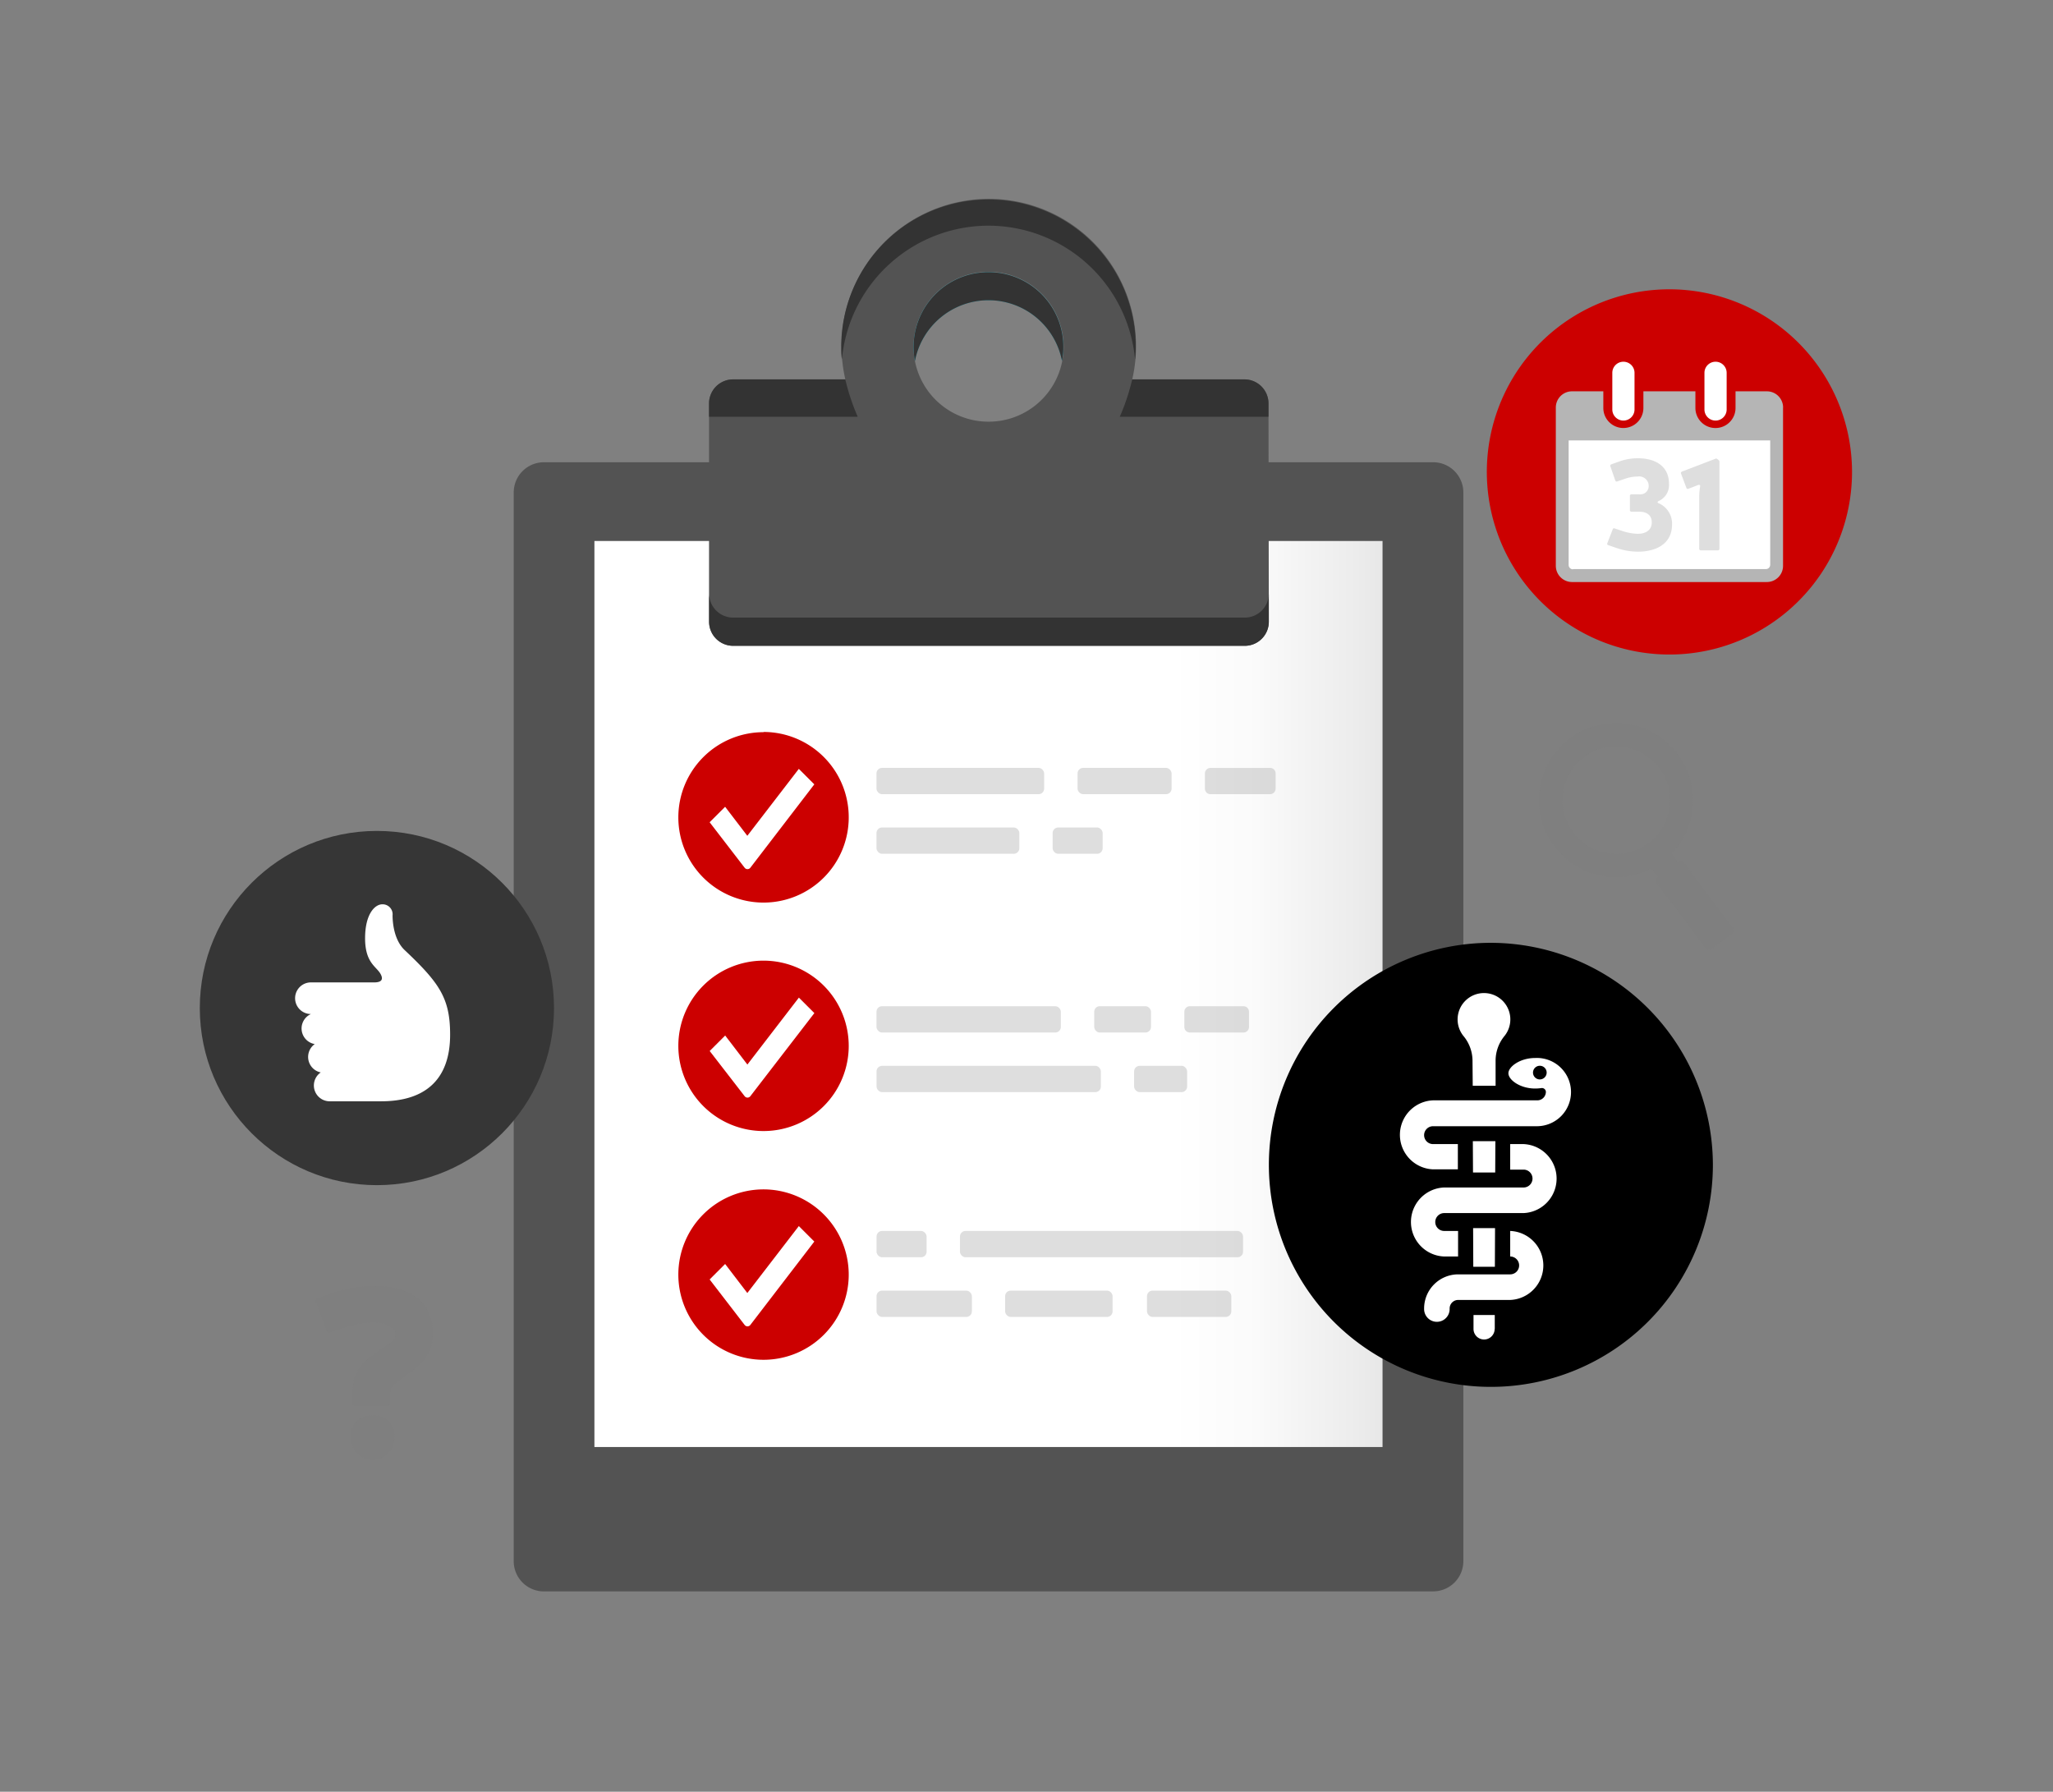 <svg xmlns="http://www.w3.org/2000/svg" viewBox="0 0 369.9 322.8"><rect x="0" y="0" width="369.9" height="322.8" fill="#808080" stroke="none"/><defs><style>.cls-1{isolation:isolate;}.cls-2{opacity:0.4;}.cls-13,.cls-2,.cls-5{mix-blend-mode:multiply;}.cls-3{fill:url(#linear-gradient);}.cls-4{fill:#535353;}.cls-5{opacity:0.2;}.cls-6{fill:#c00;}.cls-7{fill:#7f7f7f;opacity:0.25;}.cls-8{fill:none;}.cls-9{fill:#333;}.cls-10{fill:#1d9aad;}.cls-11{fill:#fff;}.cls-12{fill:#363636;}.cls-13{fill:#b5b5b5;}</style><linearGradient id="linear-gradient" x1="127.94" y1="218.51" x2="272.06" y2="218.51" gradientUnits="userSpaceOnUse"><stop offset="0.73" stop-color="#fff"/><stop offset="0.84" stop-color="#fafafa"/><stop offset="0.96" stop-color="#ececec"/><stop offset="1" stop-color="#e6e6e6"/></linearGradient></defs><title>clipboard</title><g class="cls-1"><g id="Health_Information_Symbols" data-name="Health Information Symbols"><path class="cls-3" d="M127.94,134.36V302.67H272.06V134.36H127.94Z" transform="translate(-21.9 -38.65)"/><path class="cls-4" d="M280.12,325.35a5.44,5.44,0,0,0,5.44-5.44l0-192.54a5.44,5.44,0,0,0-5.44-5.44H119.9a5.44,5.44,0,0,0-5.44,5.44l0,192.55a5.44,5.44,0,0,0,5.44,5.44H280.12Zm-9.07-26H129V136.12H271V299.37Z" transform="translate(-21.9 -38.65)"/><path class="cls-6" d="M157.08,236.16a0.65,0.65,0,0,1-1,0L149.77,228l2.79-2.79,4,5.23,9.28-12.06,2.79,2.79Zm2.39-24.44a15.35,15.35,0,1,0,15.35,15.35A15.37,15.37,0,0,0,159.47,211.72Z" transform="translate(-21.9 -38.65)"/><path id="Check_Mark" data-name="Check Mark" class="cls-6" d="M157.08,277.37a0.65,0.65,0,0,1-1,0l-6.32-8.21,2.79-2.79,4,5.23,9.28-12.06,2.79,2.79Zm2.39-24.44a15.35,15.35,0,1,0,15.35,15.35A15.37,15.37,0,0,0,159.47,252.93Z" transform="translate(-21.9 -38.65)"/><path class="cls-6" d="M157.08,195a0.65,0.65,0,0,1-1,0l-6.32-8.21,2.79-2.79,4,5.23,9.28-12.06,2.79,2.79Zm2.39-24.44a15.35,15.35,0,1,0,15.35,15.35A15.37,15.37,0,0,0,159.47,170.52Z" transform="translate(-21.9 -38.65)"/><rect class="cls-7" x="157.92" y="138.34" width="30.21" height="4.74" rx="1" ry="1"/><rect class="cls-7" x="194.15" y="138.34" width="16.94" height="4.74" rx="1" ry="1"/><path class="cls-7" d="M251.73,180.73a1,1,0,0,1-1,1H240a1,1,0,0,1-1-1V178a1,1,0,0,1,1-1h10.74a1,1,0,0,1,1,1v2.73Z" transform="translate(-21.9 -38.65)"/><rect class="cls-7" x="157.92" y="149.08" width="25.74" height="4.74" rx="1" ry="1"/><rect class="cls-7" x="189.66" y="149.08" width="9.01" height="4.74" rx="1" ry="1"/><rect class="cls-7" x="157.92" y="181.28" width="33.22" height="4.74" rx="1" ry="1"/><rect class="cls-7" x="197.15" y="181.28" width="10.23" height="4.74" rx="1" ry="1"/><path class="cls-7" d="M246.94,223.67a1,1,0,0,1-1,1h-9.65a1,1,0,0,1-1-1v-2.74a1,1,0,0,1,1-1h9.65a1,1,0,0,1,1,1v2.74Z" transform="translate(-21.9 -38.65)"/><rect class="cls-7" x="157.93" y="192.02" width="40.42" height="4.74" rx="1" ry="1"/><rect class="cls-7" x="204.34" y="192.02" width="9.55" height="4.74" rx="1" ry="1"/><rect class="cls-7" x="157.93" y="221.77" width="9.02" height="4.74" rx="1" ry="1"/><rect class="cls-7" x="172.96" y="221.77" width="51.01" height="4.74" rx="1" ry="1"/><rect class="cls-7" x="157.93" y="232.52" width="17.18" height="4.74" rx="1" ry="1"/><rect class="cls-7" x="181.1" y="232.52" width="19.36" height="4.74" rx="1" ry="1"/><rect class="cls-7" x="206.66" y="232.52" width="15.19" height="4.74" rx="1" ry="1"/><path class="cls-8" d="M200.06,87.67h0a13.48,13.48,0,1,0,0,27h0.07A13.48,13.48,0,1,0,200.06,87.67Z" transform="translate(-21.9 -38.65)"/><path class="cls-4" d="M250.45,111.33a4.33,4.33,0,0,0-4.35-4.33l-20.2,0a26.53,26.53,0,1,0-51.69,0L154,107a4.34,4.34,0,0,0-4.35,4.33l0,39.32A4.34,4.34,0,0,0,154,155h92.18a4.34,4.34,0,0,0,4.33-4.35Zm-50.36,3.29H200a13.48,13.48,0,1,1,0-27h0A13.48,13.48,0,1,1,200.08,114.62Z" transform="translate(-21.9 -38.65)"/><path class="cls-9" d="M200,79.31a26.54,26.54,0,0,1,26.41,24.1c0.07-.76.12-1.52,0.12-2.29a26.53,26.53,0,0,0-53.06,0c0,0.77,0,1.53.12,2.29A26.54,26.54,0,0,1,200,79.31Z" transform="translate(-21.9 -38.65)"/><path class="cls-10" d="M200,92.74h0a13.49,13.49,0,0,1,13.25,10.95,13.47,13.47,0,0,0-13.25-16h0a13.47,13.47,0,0,0-13.25,16A13.49,13.49,0,0,1,200,92.74Z" transform="translate(-21.9 -38.65)"/><path class="cls-9" d="M200 92.74h0a13.49 13.49 0 0 1 13.25 10.95 13.47 13.47 0 0 0-13.25-16h0a13.47 13.47 0 0 0-13.25 16A13.49 13.49 0 0 1 200 92.74zM246.14 149.92H154a4.34 4.34 0 0 1-4.33-4.24v5A4.34 4.34 0 0 0 154 155h92.18a4.34 4.34 0 0 0 4.33-4.35v-5A4.34 4.34 0 0 1 246.14 149.92zM174.2 107v0L154 107a4.34 4.34 0 0 0-4.35 4.33v2.4h26.79A39.14 39.14 0 0 1 174.2 107zM225.9 107v0l20.2 0a4.34 4.34 0 0 1 4.35 4.33v2.4H223.66A39.23 39.23 0 0 0 225.9 107z" transform="translate(-21.9 -38.65)"/><path id="Search" class="cls-7" d="M334,205.68l-8.63-11.5a0.88,0.88,0,0,0-1.22-.26l-1.12-1.49a13.85,13.85,0,1,0-3.56,2.66l1.12,1.49a0.89,0.89,0,0,0-.09,1.25l8.63,11.5a0.89,0.89,0,0,0,1.22.26l3.55-2.67A0.89,0.89,0,0,0,334,205.68Zm-15.12-15.07a9.71,9.71,0,1,1,2-13.6A9.69,9.69,0,0,1,318.92,190.61Z" transform="translate(-21.9 -38.65)"/><path d="M290.52,208.51a40,40,0,1,0,40,40A40.08,40.08,0,0,0,290.52,208.51Z" transform="translate(-21.9 -38.65)"/><path class="cls-11" d="M294 260.42a6.22 6.22 0 0 1 0 12.43h-9.37a1.54 1.54 0 0 0-1.54 1.53v.11a2.3 2.3 0 1 1-4.6 0v-.11a6.15 6.15 0 0 1 6.14-6.14H294a1.61 1.61 0 0 0 0-3.22v-4.6zM284.57 249.37l0-4.6H280.1a1.61 1.61 0 0 1 0-3.22h18.8a6.15 6.15 0 1 0-.43-12.29c-2.64 0-4.79 1.54-4.79 2.75s2.14 2.75 4.79 2.75a8.14 8.14 0 0 0 1.15-.08.7.7 0 0 1 .56.16.7.7 0 0 1 .25.52.46.46 0 0 1 0 0 1.54 1.54 0 0 1-1.53 1.53H280.1a6.22 6.22 0 0 0 0 12.43h4.47zm16-17.48a1.23 1.23 0 1 1-1.23-1.23A1.23 1.23 0 0 1 300.57 231.89z" transform="translate(-21.9 -38.65)"/><path class="cls-11" d="M296.42,249.37H294l0-4.6h2.39a6.22,6.22,0,0,1,0,12.43H282.11a1.61,1.61,0,0,0,0,3.22h2.5l0,4.6h-2.52a6.22,6.22,0,0,1,0-12.43h14.31A1.61,1.61,0,0,0,296.42,249.37Z" transform="translate(-21.9 -38.65)"/><path class="cls-11" d="M265.42 221.26L269.37 221.26 269.34 228.22 265.45 228.22 265.42 221.26zM265.37 205.6L269.43 205.6 269.4 211.24 265.4 211.24 265.37 205.6z"/><path class="cls-11" d="M291.2 278.07a1.9 1.9 0 0 1-3.81 0v-2.51h3.83v2.51zM287.21 229.69a7 7 0 0 0-1.61-4.37 4.75 4.75 0 1 1 7.35 0 7 7 0 0 0-1.58 4.34l0 4.6h-4.12z" transform="translate(-21.9 -38.65)"/><circle class="cls-12" cx="67.91" cy="181.61" r="31.91"/><path id="Thumbs_Up" data-name="Thumbs Up" class="cls-11" d="M89.34,215.64H77.92a2.85,2.85,0,1,0,0,5.7,2.85,2.85,0,0,0,.69,5.41,2.85,2.85,0,0,0,1.08,5.11,2.85,2.85,0,0,0,1.61,5.2h9.27c7.9,0,12.43-3.87,12.43-12,0-6.54-1.89-9.29-8.17-15.22-2-1.87-2.2-5.17-2.2-6.27a1.8,1.8,0,0,0-1.85-2c-1.32,0-3.1,1.72-3.1,6.12s2,5.06,2.76,6.38S90.22,215.64,89.34,215.64Z" transform="translate(-21.9 -38.65)"/><path class="cls-7" d="M82.09,271.56a22.75,22.75,0,0,1,7.27-1.2c7,0,10.52,3.29,10.52,8.55,0,2.82-1.24,4.87-4.06,7l-2.78,2a2.27,2.27,0,0,0-.86,2v1.46a0.52,0.52,0,0,1-.56.55H86a0.52,0.52,0,0,1-.56-0.55v-1.46a7.67,7.67,0,0,1,3.63-7.1l3-2.1a1.92,1.92,0,0,0,1.07-1.75c0-1.11-1.62-2.1-3.72-2.1a16.11,16.11,0,0,0-5.26.86l-2.74.9a0.46,0.46,0,0,1-.68-0.34l-1.84-5a0.46,0.46,0,0,1,.34-0.69Zm10.86,26.13a3.91,3.91,0,1,1-7.83,0c0-2.52,1.45-4,3.89-4A3.61,3.61,0,0,1,92.95,297.69Z" transform="translate(-21.9 -38.65)"/><path class="cls-6" d="M322.69,90.77a32.9,32.9,0,1,0,32.9,32.89A32.93,32.93,0,0,0,322.69,90.77Z" transform="translate(-21.9 -38.65)"/><path class="cls-11" d="M333 112.42a2 2 0 1 1-4 0v-6.6a2 2 0 0 1 4 0v6.6zM316.4 112.42a2 2 0 1 1-4 0v-6.6a2 2 0 0 1 4 0v6.6z" transform="translate(-21.9 -38.65)"/><path class="cls-13" d="M343.17,112.07a2.92,2.92,0,0,0-2.92-2.92H334.6v3a3.61,3.61,0,0,1-7.23,0v-3H318v3a3.61,3.61,0,0,1-7.22,0v-3h-5.64a2.92,2.92,0,0,0-2.92,2.92v28.52a2.93,2.93,0,0,0,2.92,2.92h35.1a2.92,2.92,0,0,0,2.92-2.92V112.07Z" transform="translate(-21.9 -38.65)"/><path class="cls-11" d="M305.32,141.22a0.79,0.79,0,0,1-.79-0.79V118h36.32v22.39a0.79,0.79,0,0,1-.79.79H305.32Z" transform="translate(-21.9 -38.65)"/><path class="cls-7" d="M313.61 121.81a9.63 9.63 0 0 1 3.36-.6c3.55 0 5.64 1.7 5.64 4.58a3.14 3.14 0 0 1-1.87 3.13c-.25.14-.25.28 0 .39a4 4 0 0 1 2.42 3.89c0 3-2.3 4.84-6.18 4.84a11.91 11.91 0 0 1-3.75-.64l-1.54-.53a.24.24 0 0 1-.18-.37l.95-2.46a.25.25 0 0 1 .37-.18l1.47.48a9.29 9.29 0 0 0 2.7.48c1.57 0 2.51-.78 2.51-2.05s-.85-1.93-2.28-1.93h-1.36a.28.28 0 0 1-.3-.3V128a.28.28 0 0 1 .3-.3h1.34a1.51 1.51 0 0 0 1.75-1.45 1.73 1.73 0 0 0-2-1.75 7.09 7.09 0 0 0-2.37.44l-1.29.44a.26.26 0 0 1-.37-.18l-.88-2.53a.27.27 0 0 1 .18-.37zM328.36 137.8a.28.28 0 0 1-.3-.3v-9.29a11.67 11.67 0 0 1 .16-1.93A.21.21 0 0 0 328 126a1.32 1.32 0 0 0-.37.12l-1.5.58a.27.27 0 0 1-.39-.16L324.79 124a.27.27 0 0 1 .16-.39l6-2.3a.35.35 0 0 1 .41.07l.16.14a.39.39 0 0 1 .18.37V137.5a.28.28 0 0 1-.3.3h-3z" transform="translate(-21.9 -38.65)"/></g></g></svg>